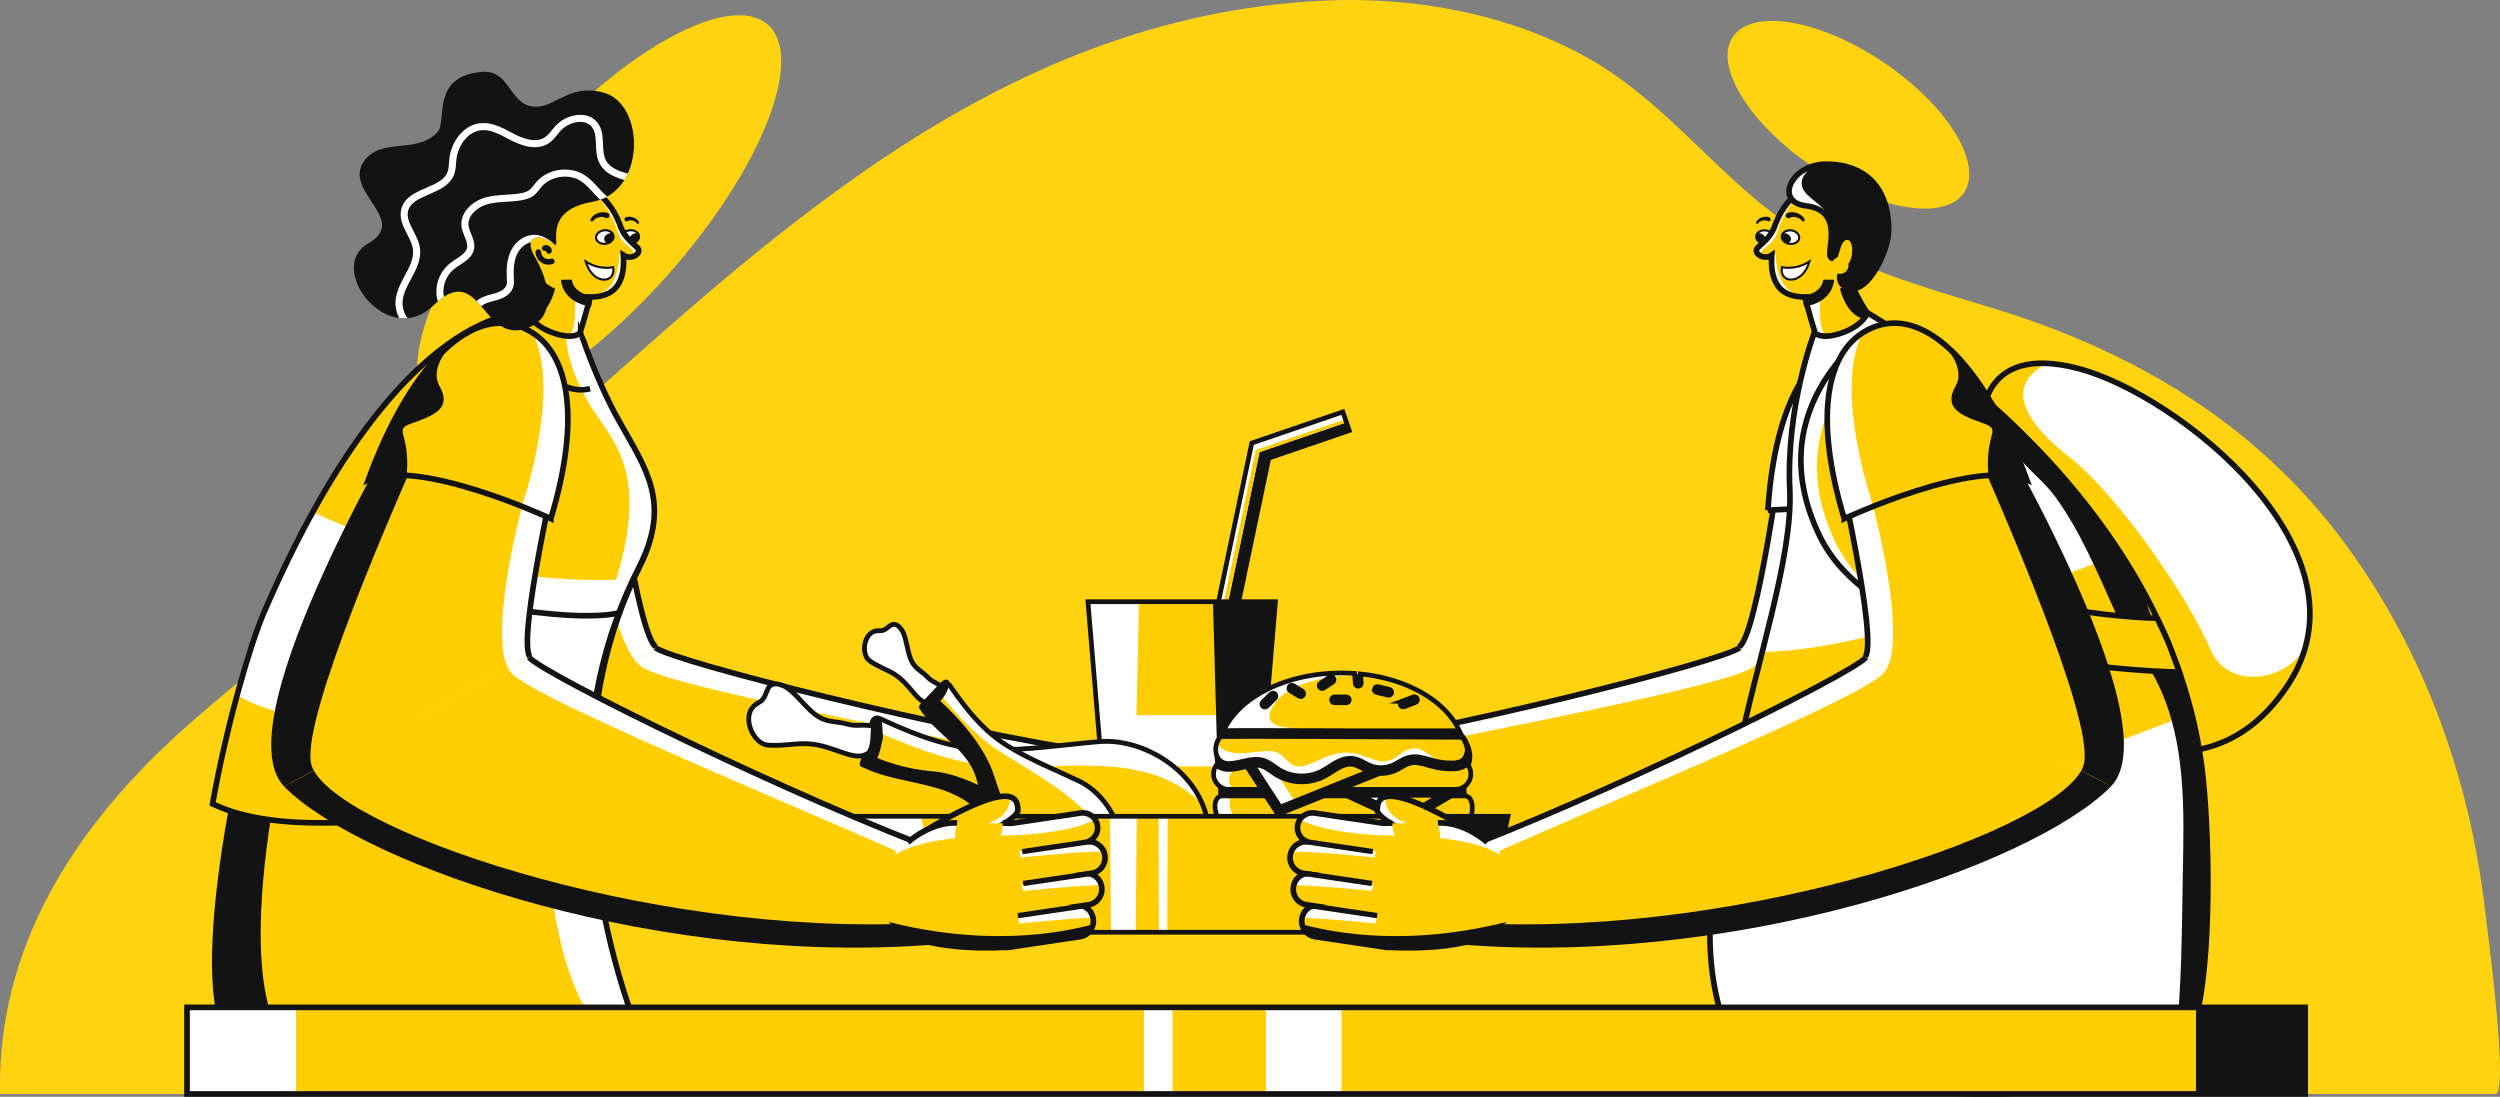 <?xml version="1.0" encoding="UTF-8"?>
<svg id="Layer_2" data-name="Layer 2" xmlns="http://www.w3.org/2000/svg" viewBox="0 0 1277.84 560.62">
  <rect x="0" y="0" width="1277.84" height="560.62" fill="#808080" stroke="none"/>
  <defs>
    <style>
      .cls-1 {
        fill: #fff;
      }

      .cls-2 {
        stroke-width: 2.47px;
      }

      .cls-2, .cls-3, .cls-4, .cls-5, .cls-6, .cls-7, .cls-8 {
        fill: none;
        stroke: #131313;
        stroke-miterlimit: 10;
      }

      .cls-9 {
        fill: #131313;
      }

      .cls-3 {
        stroke-width: 2.7px;
      }

      .cls-4 {
        stroke-width: 2.41px;
      }

      .cls-5, .cls-6 {
        stroke-width: 2.89px;
      }

      .cls-6 {
        stroke-linecap: round;
      }

      .cls-10 {
        opacity: .12;
      }

      .cls-11 {
        fill: #ffce00;
      }

      .cls-7 {
        stroke-width: 1.1px;
      }

      .cls-8 {
        stroke-width: 5.51px;
      }

      .cls-12 {
        fill: #ffd30f;
      }
    </style>
  </defs>
  <g id="Landing_Page" data-name="Landing Page">
    <g id="Graphic_Elements" data-name="Graphic Elements">
      <path class="cls-12" d="M.07,559.18s1275.38,0,1275.41,0c7.24-.03-4.42-86.65-5.37-94.71-7.72-65.48-30.37-131.02-71.76-186.97-43.82-59.21-105.13-97.56-182.02-120.68-33.5-10.07-67.62-19.93-96.4-38.22-40.36-25.65-65.89-64.86-107.88-88.7C772.83,7.64,724.19-1.84,677.4,.29c-170.79,7.78-290.19,127.07-400.36,224.26-58.1,51.25-124.01,95.57-181.95,146.96C37.17,422.87-1.31,485.07,.03,558.09c0,.36,.03,.72,.04,1.08Z"/>
      <ellipse class="cls-12" cx="944.83" cy="58.69" rx="32.24" ry="71.24" transform="translate(367.92 809.24) rotate(-56.01)"/>
      <ellipse class="cls-12" cx="306.3" cy="109.67" rx="129.78" ry="46.68" transform="translate(20.84 265.75) rotate(-48.37)"/>
      <g>
        <g>
          <g>
            <g>
              <path class="cls-11" d="M241.84,435.65c-41.27-18.76-6.7-206.51-6.7-206.51l77.94-1.29s12.94,97.8,22.35,102.9l-93.59,104.9Z"/>
              <path class="cls-11" d="M241.84,435.65c-41.27-18.76-6.7-206.51-6.7-206.51l77.94-1.29s12.94,97.8,22.35,102.9l-93.59,104.9Z"/>
              <path class="cls-1" d="M327.05,340.15c-16.43-14.42-22.66-82.18-22.66-82.18l-4.5-29.9,13.2-.22s12.94,97.8,22.35,102.9l-8.38,9.4Z"/>
              <path class="cls-9" d="M249.45,420.58c.68,1.16,1.64,2.27,2.87,3.32l-10.48,11.75c-41.27-18.76-6.7-206.51-6.7-206.51l11.46-.19c-3.93,59.55-9.39,170.72,2.85,191.63Z"/>
              <path class="cls-5" d="M241.84,435.65c-41.27-18.76-6.7-206.51-6.7-206.51l77.94-1.29s12.94,97.8,22.35,102.9"/>
              <path class="cls-11" d="M335,331.07c9.46,7.14,148.75,42.43,230.61,54.34l9.06,42.87c-138.64,43.3-299.35,23.48-347.43-7.78l107.76-89.44Z"/>
              <path class="cls-1" d="M567.77,395.67c-42.73-11.26-224.58-43.13-240.08-54.98-.69-.53-1.35-1.18-1.97-1.92l9.27-7.7c9.46,7.14,148.75,42.43,230.61,54.34l2.17,10.25Z"/>
              <path class="cls-9" d="M227.23,420.51l12.12-10.05c24.71,28.64,197.87,48.86,333.28,8.21l2.03,9.62c-138.64,43.3-299.35,23.48-347.43-7.78Z"/>
              <path class="cls-5" d="M335,331.07c9.46,7.14,148.75,42.43,230.61,54.34l9.06,42.87c-138.64,43.3-299.35,23.48-347.43-7.78"/>
            </g>
            <g>
              <path class="cls-11" d="M320.59,260.81s-73.61-5.78-94.34,14.22c-.39-60,16.52-99.59,44.19-100.6,28.1-1.03,46.64,31.88,50.15,86.38Z"/>
              <path class="cls-9" d="M226.25,275.04c-.24-36.49,5.93-65.4,17.02-82.71-1.01,1.95-8.65,17.38,.27,24.92,9.53,8.06,3.66,14.3-6.26,22.56-8.6,7.15,.54,4.27,6.57,26.12-7.28,2.19-13.48,5.14-17.59,9.1Z"/>
              <path class="cls-1" d="M278.56,175.15c23.53,5.07,38.87,36.61,42.03,85.67,0,0-6.48-.51-16.12-.7h0s-1.34-62.7-25.91-84.96Z"/>
              <path class="cls-5" d="M320.59,260.81s-73.61-5.78-94.34,14.22c-.39-60,16.52-99.59,44.19-100.6,28.1-1.03,46.64,31.88,50.15,86.38Z"/>
            </g>
          </g>
          <g>
            <g>
              <path class="cls-11" d="M982.38,435.65c41.27-18.76,6.7-206.51,6.7-206.51l-77.94-1.29s-12.94,97.8-22.35,102.9l93.59,104.9Z"/>
              <path class="cls-11" d="M982.38,435.65c41.27-18.76,6.7-206.51,6.7-206.51l-77.94-1.29s-12.94,97.8-22.35,102.9l93.59,104.9Z"/>
              <path class="cls-1" d="M897.17,340.15c16.43-14.42,22.66-82.18,22.66-82.18l4.5-29.9-13.2-.22s-12.94,97.8-22.35,102.9l8.38,9.4Z"/>
              <path class="cls-9" d="M974.77,420.58c-.68,1.16-1.64,2.27-2.87,3.32l10.48,11.75c41.27-18.76,6.7-206.51,6.7-206.51l-11.46-.19c3.93,59.55,9.39,170.72-2.85,191.63Z"/>
              <path class="cls-5" d="M982.38,435.65c41.27-18.76,6.7-206.51,6.7-206.51l-77.94-1.29s-12.94,97.8-22.35,102.9"/>
              <path class="cls-11" d="M889.23,331.07c-9.46,7.14-148.75,42.43-230.61,54.34l-9.06,42.87c138.64,43.3,299.35,23.48,347.43-7.78l-107.76-89.44Z"/>
              <path class="cls-1" d="M656.45,395.67c42.73-11.26,224.58-43.13,240.08-54.98,.69-.53,1.35-1.18,1.97-1.92l-9.27-7.7c-9.46,7.14-148.75,42.43-230.61,54.34l-2.17,10.25Z"/>
              <path class="cls-9" d="M996.99,420.51l-12.12-10.05c-24.71,28.64-197.87,48.86-333.28,8.21l-2.03,9.62c138.64,43.3,299.35,23.48,347.43-7.78Z"/>
              <path class="cls-5" d="M889.23,331.07c-9.46,7.14-148.75,42.43-230.61,54.34l-9.06,42.87c138.64,43.3,299.35,23.48,347.43-7.78"/>
            </g>
            <g>
              <path class="cls-11" d="M903.63,260.81s73.61-5.78,94.34,14.22c.39-60-16.52-99.59-44.19-100.6-28.1-1.03-46.64,31.88-50.15,86.38Z"/>
              <path class="cls-9" d="M997.97,275.04c.24-36.49-5.93-65.4-17.02-82.71,1.01,1.95,8.65,17.38-.27,24.92-9.53,8.06-3.66,14.3,6.26,22.56,8.6,7.15-.54,4.27-6.57,26.12,7.28,2.19,13.48,5.14,17.59,9.1Z"/>
              <path class="cls-1" d="M945.66,175.15c-23.53,5.07-38.87,36.61-42.03,85.67,0,0,6.48-.51,16.12-.7h0s1.34-62.7,25.91-84.96Z"/>
              <path class="cls-5" d="M903.63,260.81s73.61-5.78,94.34,14.22c.39-60-16.52-99.59-44.19-100.6-28.1-1.03-46.64,31.88-50.15,86.38Z"/>
            </g>
          </g>
          <g>
            <g>
              <polygon class="cls-9" points="620.77 366.6 610.89 364.53 639.83 226.46 686.39 210.53 689.66 220.08 648.53 234.16 620.77 366.6"/>
              <polygon class="cls-1" points="643.81 231.08 688.22 215.88 686.39 210.53 639.83 226.46 610.89 364.53 615.63 365.52 643.81 231.08"/>
              <polygon class="cls-11" points="613.53 365.08 615.63 365.52 643.81 231.08 688.22 215.88 687.69 214.32 641.84 230.01 613.53 365.08"/>
              <polygon class="cls-4" points="620.77 366.6 610.89 364.53 639.83 226.46 686.39 210.53 689.66 220.08 648.53 234.16 620.77 366.6"/>
              <g>
                <polygon class="cls-11" points="640.09 449.73 567.93 449.73 556.09 307.56 651.93 307.56 640.09 449.73"/>
                <polygon class="cls-1" points="556.09 307.56 567.93 449.73 578.96 449.73 582.19 307.56 556.09 307.56"/>
                <polygon class="cls-1" points="644.92 391.72 647.1 365.56 560.92 365.56 563.1 391.72 644.92 391.72"/>
                <polygon class="cls-9" points="619.99 307.56 623.94 449.73 640.09 449.73 651.93 307.56 619.99 307.56"/>
                <polygon class="cls-4" points="640.09 449.73 567.93 449.73 556.09 307.56 651.93 307.56 640.09 449.73"/>
              </g>
            </g>
            <g>
              <path class="cls-9" d="M751.84,409.11c-.19-.41-.42-.78-.69-1.11-.08-.1-.17-.19-.26-.28-.71-.86-2.38-3.39-.51-6.16,2.31-3.43,1.31-10.46,1.31-10.46,0,0,3.12-5.56-2.54-14.63,0,0-2.08-2.81-4.39-5.22-7.91-14.24-26.85-24.45-49.33-26.77v.2c-.98-.16-2-.32-3.05-.46-5.02-.4-9.7-.36-14.06,.04-24.71,1.9-45.55,13.31-52.89,29.24,.07,0,.15,0,.22,0-.99,1.52-1.44,2.98-1.44,2.98-1.72,1.26-2.76,3.56-2.82,6.24-1.44,5.31,.28,8.39,.28,8.39-.89,1.28-1.42,2.83-1.42,4.5,0,2.38,1.06,4.51,2.73,5.95,0,0,0,0,0,0,1.9,2.81,.15,5.37-.54,6.19-.09,.09-.17,.18-.25,.28-3.08,3.89,.5,11.87,3.21,15.03,5.42,6.32,15.15,6.89,22.92,6.98,24.16,.29,48.41,.73,72.59,.14,5.13-.13,10.43-.57,15.53-1.2,3.75-.46,7.7-1.58,10.73-3.94,.93-.73,1.77-1.58,2.47-2.53,2.12-2.89,3.96-9.57,2.2-13.4Zm-34.16,11.12c.5-.06,1-.12,1.5-.18l-.83,.49-.67-.31Z"/>
              <g>
                <path class="cls-11" d="M686.1,373.5h59.82c-7.09-15.41-26.82-26.59-50.48-29.03l.33,4.68c.06,.83-.57,1.55-1.4,1.61-.04,0-.07,0-.11,0-.79,0-1.45-.61-1.51-1.4l-.37-5.16c-2.21-.16-4.45-.24-6.71-.24-27.86,0-52.18,12.03-60.23,29.52,4.71-.13,18.6-.16,60.66,.01Zm30.56-15.09l5.79-2.19c.78-.3,1.65,.1,1.95,.88,.3,.78-.1,1.65-.88,1.95l-5.79,2.19c-.18,.07-.36,.1-.53,.1-.61,0-1.18-.37-1.41-.98-.3-.78,.1-1.65,.88-1.95Zm-14.14-6.3c.19-.81,1.01-1.32,1.82-1.12l5.84,1.39c.81,.19,1.31,1.01,1.12,1.82-.17,.69-.79,1.16-1.47,1.16-.12,0-.23-.01-.35-.04l-5.84-1.39c-.81-.19-1.31-1.01-1.12-1.82Zm-20.39,4.09h6.01c.84,.01,1.51,.69,1.51,1.52,0,.83-.68,1.51-1.51,1.51h-6.01c-.83-.01-1.51-.69-1.51-1.52,0-.83,.68-1.51,1.51-1.51h0Zm-7.17-7.06l4.56-2.97c.7-.45,1.63-.26,2.09,.44,.45,.7,.26,1.64-.44,2.09l-4.56,2.97c-.25,.17-.54,.24-.82,.24-.49,0-.98-.24-1.27-.69-.45-.7-.26-1.64,.44-2.09Zm-15.95,1.84c.44-.71,1.37-.94,2.08-.5l4.55,2.79c.71,.44,.94,1.37,.5,2.08-.29,.47-.78,.72-1.29,.72-.27,0-.54-.07-.79-.22l-4.55-2.79c-.71-.44-.94-1.37-.5-2.08Zm-13.57,7.84l4.19-4.12c.6-.58,1.55-.58,2.14,.02,.58,.6,.58,1.55-.02,2.14l-4.19,4.12c-.29,.29-.68,.43-1.06,.43s-.78-.15-1.08-.45c-.58-.6-.58-1.55,.02-2.14Z"/>
                <g>
                  <path class="cls-1" d="M699.7,345.01c-1.4-.21-2.83-.39-4.26-.54l.04,.5c2.61-.03,4.2,.04,4.23,.04Z"/>
                  <path class="cls-1" d="M652.2,358.74c1.82-2.37,4.22-4.34,6.97-5.97-.43-.48-.52-1.21-.16-1.79,.44-.71,1.37-.94,2.08-.5l1.12,.69c5.26-2.48,11.38-3.98,17.13-4.88l.18-.12c.44-.29,.97-.31,1.42-.12,4.29-.6,8.3-.88,11.51-1l-.06-.84c-2.21-.16-4.45-.24-6.71-.24-27.86,0-52.18,12.03-60.23,29.52,2.31-.06,6.83-.1,15.8-.11l21.64-1.4c-4.09,.2-21.08,.29-10.68-13.24Zm-5.71,2.68c-.39,0-.78-.15-1.08-.45-.58-.6-.58-1.55,.02-2.14l4.19-4.12c.6-.58,1.55-.58,2.14,.02,.58,.6,.58,1.55-.02,2.14l-4.19,4.12c-.29,.29-.68,.43-1.06,.43Z"/>
                  <path class="cls-1" d="M662.88,371.98c.54-.03,.86-.06,.86-.06l-.86,.06Z"/>
                </g>
                <path class="cls-11" d="M628.15,403.48h16.76l-7.59-11.69c-.63,.13-1.27,.27-1.91,.42-4.51,1.02-9.17,2.08-12.99-.53-.25-.17-.49-.38-.73-.58-.89,1.28-1.42,2.83-1.42,4.5,0,4.35,3.54,7.88,7.88,7.88Z"/>
                <path class="cls-11" d="M732.24,391.79c-.79-.2-1.58-.43-2.38-.66-3.16-.91-6.15-1.76-8.98-1.08-1.58,.38-3.04,1.23-4.58,2.13-.95,.56-1.94,1.13-2.98,1.61-2.54,1.16-5.37,1.67-8.17,1.56l-20.2,8.13h58.98c4.35,0,7.88-3.54,7.88-7.88,0-1.93-.7-3.69-1.85-5.07-2.43,2.27-5.9,2.51-8.33,2.49-3.16-.03-6.31-.45-9.37-1.23Z"/>
                <path class="cls-11" d="M696.15,392.62c-1.62-.86-3.15-1.68-4.78-1.93-3.58-.57-6.92,1.54-10.46,3.78-1.33,.84-2.7,1.7-4.09,2.43-3.53,1.83-7.48,2.74-11.44,2.74-4.7,0-9.39-1.28-13.39-3.81-.76-.48-1.48-1-2.19-1.5-1.61-1.14-3.13-2.22-4.83-2.77-1.35-.44-2.83-.48-4.41-.31l13.82,21.27,45.32-18.24c-.24-.09-.49-.16-.73-.26-.98-.41-1.92-.91-2.83-1.39Z"/>
                <path class="cls-1" d="M653.38,396.64c-.47-.25-.93-.52-1.39-.81-.76-.48-1.48-1-2.19-1.5-1.61-1.14-3.13-2.22-4.83-2.77-1.35-.44-2.83-.48-4.41-.31l13.82,21.27,7.41-2.98-8.41-12.9Z"/>
                <path class="cls-11" d="M624.12,389.18c2.73,1.86,6.57,1,10.62,.08,2.46-.56,4.98-1.13,7.42-1.13,1.27,0,2.53,.15,3.74,.55,2.15,.69,3.93,1.96,5.65,3.19,.7,.5,1.37,.97,2.06,1.41,6.46,4.09,15.03,4.46,21.82,.94,1.28-.67,2.54-1.46,3.87-2.3,3.85-2.44,7.83-4.95,12.54-4.21,2.13,.34,3.96,1.31,5.73,2.25,.88,.47,1.72,.92,2.58,1.28,3.75,1.58,8.2,1.51,11.9-.19,.91-.42,1.79-.93,2.72-1.47,1.67-.97,3.39-1.98,5.39-2.46,3.62-.87,7.13,.13,10.53,1.11,.77,.22,1.53,.44,2.3,.64,2.83,.72,5.74,1.11,8.66,1.14,3.06,.03,5.12-.53,6.36-1.77,1.46-1.47,2.26-4.15,1.82-6.11-.45-2-1.21-3.47-2.31-5.28-41.12-.23-117.32-.58-123.29-.37-1.73,1.28-2.78,3.61-2.82,6.32-.04,2.78,1,5.23,2.71,6.4Z"/>
                <path class="cls-1" d="M715.68,385.49c-10.72,8.76-15.97-1.12-28.19-.81-12.21,.32-21.36,11.46-28.33,5.12-6.97-6.33-5.6-6.8-21.66-4.99-9.45,1.06-13.74-2.04-15.68-4.77-.26,.84-.4,1.76-.42,2.74-.04,2.78,1,5.23,2.71,6.4,2.73,1.86,6.57,1,10.62,.08,2.46-.56,4.98-1.13,7.42-1.13,1.27,0,2.53,.15,3.74,.55,2.15,.69,3.93,1.96,5.65,3.19,.7,.5,1.37,.97,2.06,1.41,6.46,4.09,15.03,4.46,21.82,.94,1.28-.67,2.54-1.46,3.87-2.3,3.85-2.44,7.83-4.95,12.54-4.21,2.13,.34,3.96,1.31,5.73,2.25,.88,.47,1.72,.92,2.58,1.28,3.75,1.58,8.2,1.51,11.9-.19,.91-.42,1.79-.93,2.72-1.47,1.67-.97,3.39-1.98,5.39-2.46,3.62-.87,7.13,.13,10.53,1.11,.77,.22,1.53,.44,2.3,.64,1.27,.32,2.55,.58,3.84,.76-5.94-1.49-11.15-12.31-21.15-4.14Z"/>
                <polygon class="cls-11" points="736.36 406.5 695.03 406.5 718.18 417.13 736.36 406.5"/>
                <polygon class="cls-1" points="718.18 417.13 723.91 413.78 708.33 406.5 695.03 406.5 718.18 417.13"/>
                <path class="cls-11" d="M751.84,409.11c-.19-.41-.42-.78-.69-1.11-.61-.75-1.54-1.18-2.55-1.18h-6.79l-23.46,13.72-29.89-13.72h-11.81l-23.44,9.44-6.13-9.44h-22.29c-1.03,0-1.97,.44-2.58,1.21-3.08,3.89,.5,11.87,3.21,15.03,5.42,6.32,15.15,6.89,22.92,6.98,24.16,.29,48.41,.73,72.59,.14,5.13-.13,10.43-.57,15.53-1.2,3.75-.46,7.7-1.58,10.73-3.94,.93-.73,1.77-1.58,2.47-2.53,2.12-2.89,3.96-9.57,2.2-13.4Z"/>
                <path class="cls-1" d="M622.42,391.68c-.25-.17-.49-.38-.73-.58-.89,1.28-1.42,2.83-1.42,4.5,0,4.35,3.54,7.88,7.88,7.88h2.34c-5.88-6.22,1-10.47,1-10.47-3.21,.52-6.35,.52-9.07-1.33Z"/>
                <path class="cls-1" d="M628.84,406.81h-4.06c-1.03,0-1.97,.44-2.58,1.21-3.08,3.89,.5,11.87,3.21,15.03,4.38,5.1,11.57,6.46,18.26,6.84-12.01-5.58-16.57-16.34-14.84-23.08Z"/>
              </g>
              <g>
                <path class="cls-4" d="M686.1,373.5h59.82c-7.09-15.41-26.82-26.59-50.48-29.03l.33,4.68c.06,.83-.57,1.55-1.4,1.61-.04,0-.07,0-.11,0-.79,0-1.45-.61-1.51-1.4l-.37-5.16c-2.21-.16-4.45-.24-6.71-.24-27.86,0-52.18,12.03-60.23,29.52,4.71-.13,18.6-.16,60.66,.01Zm30.56-15.09l5.79-2.19c.78-.3,1.65,.1,1.95,.88,.3,.78-.1,1.65-.88,1.95l-5.79,2.19c-.18,.07-.36,.1-.53,.1-.61,0-1.18-.37-1.41-.98-.3-.78,.1-1.65,.88-1.95Zm-14.14-6.3c.19-.81,1.01-1.32,1.82-1.12l5.84,1.39c.81,.19,1.31,1.01,1.12,1.82-.17,.69-.79,1.16-1.47,1.16-.12,0-.23-.01-.35-.04l-5.84-1.39c-.81-.19-1.31-1.01-1.12-1.82Zm-20.39,4.09h6.01c.84,.01,1.51,.69,1.51,1.52,0,.83-.68,1.51-1.51,1.51h-6.01c-.83-.01-1.51-.69-1.51-1.52,0-.83,.68-1.51,1.51-1.51h0Zm-7.17-7.06l4.56-2.97c.7-.45,1.63-.26,2.09,.44,.45,.7,.26,1.64-.44,2.09l-4.56,2.97c-.25,.17-.54,.24-.82,.24-.49,0-.98-.24-1.27-.69-.45-.7-.26-1.64,.44-2.09Zm-15.95,1.84c.44-.71,1.37-.94,2.08-.5l4.55,2.79c.71,.44,.94,1.37,.5,2.08-.29,.47-.78,.72-1.29,.72-.27,0-.54-.07-.79-.22l-4.55-2.79c-.71-.44-.94-1.37-.5-2.08Zm-13.57,7.84l4.19-4.12c.6-.58,1.55-.58,2.14,.02,.58,.6,.58,1.55-.02,2.14l-4.19,4.12c-.29,.29-.68,.43-1.06,.43s-.78-.15-1.08-.45c-.58-.6-.58-1.55,.02-2.14Z"/>
                <path class="cls-4" d="M628.15,403.48h16.76l-7.59-11.69c-.63,.13-1.27,.27-1.91,.42-4.51,1.02-9.17,2.08-12.99-.53-.25-.17-.49-.38-.73-.58-.89,1.28-1.42,2.83-1.42,4.5,0,4.35,3.54,7.88,7.88,7.88Z"/>
                <path class="cls-4" d="M732.24,391.79c-.79-.2-1.58-.43-2.38-.66-3.16-.91-6.15-1.76-8.98-1.08-1.58,.38-3.04,1.23-4.58,2.13-.95,.56-1.94,1.13-2.98,1.61-2.54,1.16-5.37,1.67-8.17,1.56l-20.2,8.13h58.98c4.35,0,7.88-3.54,7.88-7.88,0-1.93-.7-3.69-1.85-5.07-2.43,2.27-5.9,2.51-8.33,2.49-3.16-.03-6.31-.45-9.37-1.23Z"/>
                <path class="cls-4" d="M696.15,392.62c-1.62-.86-3.15-1.68-4.78-1.93-3.58-.57-6.92,1.54-10.46,3.78-1.33,.84-2.7,1.7-4.09,2.43-3.53,1.83-7.48,2.74-11.44,2.74-4.7,0-9.39-1.28-13.39-3.81-.76-.48-1.48-1-2.19-1.5-1.61-1.14-3.13-2.22-4.83-2.77-1.35-.44-2.83-.48-4.41-.31l13.82,21.27,45.32-18.24c-.24-.09-.49-.16-.73-.26-.98-.41-1.92-.91-2.83-1.39Z"/>
                <path class="cls-4" d="M624.12,389.18c2.73,1.86,6.57,1,10.62,.08,2.46-.56,4.98-1.13,7.42-1.13,1.27,0,2.53,.15,3.74,.55,2.15,.69,3.93,1.96,5.65,3.19,.7,.5,1.37,.97,2.06,1.41,6.46,4.09,15.03,4.46,21.82,.94,1.28-.67,2.54-1.46,3.87-2.3,3.85-2.44,7.83-4.95,12.54-4.21,2.13,.34,3.96,1.31,5.73,2.25,.88,.47,1.72,.92,2.58,1.28,3.75,1.58,8.2,1.51,11.9-.19,.91-.42,1.79-.93,2.72-1.47,1.67-.97,3.39-1.98,5.39-2.46,3.62-.87,7.13,.13,10.53,1.11,.77,.22,1.53,.44,2.3,.64,2.83,.72,5.74,1.11,8.66,1.14,3.06,.03,5.12-.53,6.36-1.77,1.46-1.47,2.26-4.15,1.82-6.11-.45-2-1.21-3.47-2.31-5.28-41.12-.23-117.32-.58-123.29-.37-1.73,1.28-2.78,3.61-2.82,6.32-.04,2.78,1,5.23,2.71,6.4Z"/>
                <polygon class="cls-4" points="736.36 406.5 695.03 406.5 718.18 417.13 736.36 406.5"/>
                <path class="cls-4" d="M751.84,409.11c-.19-.41-.42-.78-.69-1.11-.61-.75-1.54-1.18-2.55-1.18h-6.79l-23.46,13.72-29.89-13.72h-11.81l-23.44,9.44-6.13-9.44h-22.29c-1.03,0-1.97,.44-2.58,1.21-3.08,3.89,.5,11.87,3.21,15.03,5.42,6.32,15.15,6.89,22.92,6.98,24.16,.29,48.41,.73,72.59,.14,5.13-.13,10.43-.57,15.53-1.2,3.75-.46,7.7-1.58,10.73-3.94,.93-.73,1.77-1.58,2.47-2.53,2.12-2.89,3.96-9.57,2.2-13.4Z"/>
              </g>
            </g>
            <g>
              <g>
                <path class="cls-11" d="M614.33,444.54c-3.78,9.67-11.22,17.73-22.5,21.52-18.2,6.12-41.31,.36-53.83-9.89-15.27-12.49-24.56-31.42-39.29-44.39-15.42-13.61-37.51-11.87-55.19-19.8l-.14-.05c-.65-.27-1.31-.59-1.96-.91,2.44-5.48,3.97-11.17,3.84-17.09-.07-2.68,.26-6.48,2.68-6.95,.78-.15,1.52,.17,2.2,.48,.76,.36,1.55,.72,2.31,1.07,17.07,7.8,34.16,14.22,53.47,14.69,24.19,.59,48.8-7.38,72.81-1.77,27.32,6.39,46.21,35.92,35.61,63.08Z"/>
                <path class="cls-1" d="M578.72,381.46c-24-5.62-48.62,2.36-72.81,1.77-19.31-.47-36.4-6.89-53.47-14.69-.77-.35-1.55-.7-2.31-1.07-.67-.31-1.42-.63-2.2-.48-2.05,.39-2.6,3.2-2.68,5.68,18.06,7.88,36.45,15.62,55.96,18.2,15.55,2.06,31.32,.77,47.01,.48,15.68-.29,31.76,.49,46.29,6.4,6.85,2.78,13.32,6.89,18.63,12.06-6.26-13.77-19-24.75-34.42-28.36Z"/>
                <path class="cls-9" d="M568.22,451.9c-21.44-22.03-64.05-55.37-91.04-57.61-15.76-1.3-26.96-5.73-33.55-9.18-.6,2-1.35,3.97-2.22,5.92,.65,.32,1.3,.64,1.96,.91l.14,.05c17.69,7.93,39.77,6.2,55.19,19.8,14.73,12.96,24.01,31.9,39.29,44.39,12.52,10.24,35.64,16.01,53.83,9.89,9.81-3.29,18.2-10.05,22.76-21.42,.62-1.58,1.19-3.24,1.65-4.98,.03-.12,.07-.23,.1-.36,.4-1.52,.74-3.02,.97-4.5,.09-.51,.17-1.02,.22-1.52,.08-.6,.15-1.2,.2-1.8,.06-.59,.1-1.17,.14-1.77,.02-.44,.05-.88,.06-1.33,0-.27,0-.54,0-.81-6.63,33.39-28.26,46.35-49.7,24.32Z"/>
                <path class="cls-2" d="M614.58,444.64c-4.55,11.37-12.95,18.13-22.76,21.42-18.2,6.12-41.31,.36-53.83-9.89-15.27-12.49-24.56-31.42-39.29-44.39-15.42-13.61-37.51-11.87-55.19-19.8l-.14-.05c-.65-.27-1.31-.59-1.96-.91,2.44-5.48,3.97-11.17,3.84-17.09-.07-2.68,.26-6.48,2.68-6.95,.78-.15,1.52,.17,2.2,.48,.76,.36,1.55,.72,2.31,1.07,17.07,7.8,34.16,14.22,53.47,14.69,18.52,.44,37.26-2.56,55.93-4.15,1.46-.13,2.93-.16,4.39-.12,.4,0,.79,0,1.2,.03,.48,.02,.95,.06,1.42,.09,.56,.04,1.1,.1,1.66,.15,.62,.08,1.26,.16,1.89,.24,1.96,.3,3.91,.71,5.87,1.24,1.9,.51,3.77,1.12,5.64,1.84,.71,.27,1.41,.56,2.12,.87l.17,.07c.71,.31,1.43,.64,2.13,.98,.51,.23,1.02,.5,1.51,.76,.52,.25,1.02,.54,1.54,.82,.17,.08,.35,.17,.5,.28,.62,.35,1.26,.72,1.87,1.1,.18,.1,.37,.21,.53,.35,.32,.2,.64,.39,.94,.6,.26,.16,.52,.33,.76,.51,.35,.22,.67,.46,1,.69,.68,.48,1.35,.99,2.01,1.49,.52,.4,1.04,.81,1.54,1.26,.05,.02,.1,.07,.15,.13,.58,.47,1.15,.96,1.69,1.46,.04,.03,.07,.06,.09,.09,.6,.55,1.19,1.12,1.78,1.71,1.14,1.16,2.25,2.38,3.28,3.64,.52,.61,1.01,1.23,1.48,1.88,.23,.3,.45,.61,.66,.92,0,0,.02,0,0,.02,.31,.41,.61,.85,.9,1.28,.36,.53,.69,1.08,1.02,1.62,.1,.16,.19,.31,.27,.47,.38,.65,.75,1.3,1.1,1.97,.44,.83,.85,1.68,1.22,2.52,.29,.62,.54,1.22,.78,1.83,.07,.19,.14,.38,.21,.57,.25,.66,.5,1.33,.7,2,.03,.07,.05,.11,.08,.17,.18,.61,.36,1.22,.52,1.84,.09,.32,.18,.66,.25,1,.09,.29,.16,.58,.21,.87,.55,2.56,.9,5.19,.95,7.92,.02,.46,.01,.91,.01,1.38,0,.27,0,.54,0,.81,0,.45-.03,.89-.06,1.33-.03,.6-.07,1.18-.14,1.77-.05,.59-.12,1.2-.2,1.8-.05,.5-.14,1.01-.22,1.52-.23,1.48-.56,2.98-.97,4.5-.03,.13-.07,.24-.1,.36-.47,1.73-1.03,3.39-1.65,4.98Z"/>
                <path class="cls-9" d="M446.49,390.61c.11-.12,.21-.24,.29-.36,3.71-5.35,4.72-13.03,4.21-19.17-.11-1.31-.31-2.64-.96-3.66-.65-1.03-1.85-1.67-3-1.23-1.6,.61-2.28,2.78-2.69,4.62-1.34,5.97-2.77,13.7-4.75,18.67-1.19,3.95,5.23,2.94,6.9,1.15Z"/>
                <path class="cls-1" d="M442.89,385.51c-1.06,.5-2.11,.8-3.05,.89-3.08,.28-6.15-.7-9.1-1.72-5.77-1.99-11.56-4.19-17.61-4.51-6.89-.37-13.94,1.37-20.81,.65-4.4-.46-8.3-5.4-9.33-10.59-.8-3.89,.02-7.91,3.43-10.28,.94-.67,2.03-1.1,2.89-1.89,1.27-1.15,1.92-2.91,2.56-4.56,.09-.24,.18-.47,.29-.7,.32-.8,.75-1.57,1.38-2.14,.11-.1,.22-.19,.34-.27v-.02c1.99-1.41,4.99-.63,7.13,.46,.56,.27,1.08,.58,1.49,.88,5.16,3.66,8.96,9.47,13.9,13.29,.68,.53,1.39,1.02,2.13,1.46,1.04,.62,2.13,1.12,3.3,1.52,2.88,.96,5.95,.98,8.92,1.58,2.69,.55,4.63,1.32,7.44,1.21,1.39-.06,3.09-.17,4.77-.07,.55,.03,1.11,.08,1.63,.17,2.5,.4,4.68,1.52,5.34,4.32,.99,4.19-3.09,8.48-7.03,10.31Z"/>
                <path class="cls-2" d="M442.89,385.51c-1.06,.5-2.11,.8-3.05,.89-3.08,.28-6.15-.7-9.1-1.72-5.77-1.99-11.56-4.19-17.61-4.51-6.89-.37-13.94,1.37-20.81,.65-4.4-.46-8.3-5.4-9.33-10.59-.8-3.89,.02-7.91,3.43-10.28,.94-.67,2.03-1.1,2.89-1.89,1.27-1.15,1.92-2.91,2.56-4.56,.09-.24,.18-.47,.29-.7,.32-.8,.75-1.57,1.38-2.14,.11-.1,.22-.19,.34-.27v-.02c1.99-1.41,4.99-.63,7.13,.46,.56,.27,1.08,.58,1.49,.88,5.16,3.66,8.96,9.47,13.9,13.29,.68,.53,1.39,1.02,2.13,1.46,1.04,.62,2.13,1.12,3.3,1.52,2.88,.96,5.95,.98,8.92,1.58,2.69,.55,4.63,1.32,7.44,1.21,1.39-.06,3.09-.17,4.77-.07,.55,.03,1.11,.08,1.63,.17,2.5,.4,4.68,1.52,5.34,4.32,.99,4.19-3.09,8.48-7.03,10.31Z"/>
                <path class="cls-9" d="M443.93,382.42c1.34-3.56,.9-7.55,1.38-11.33,.09-.7,.22-1.42,.65-1.99,.42-.57,1.21-.94,1.94-.71,.9,.28,1.3,1.28,1.51,2.15,1.3,5.18,1.01,10.63-.84,15.5-.7,1.84-2.76,5.74-5.67,4.28-3.15-1.58,.28-5.9,1.03-7.89Z"/>
              </g>
              <g>
                <path class="cls-1" d="M474.51,359.37c-.85-.08-1.62-.28-2.24-.57-2.04-.96-3.61-2.71-5.09-4.45-2.89-3.39-5.72-6.91-9.41-9.35-4.2-2.78-9.28-4.3-13.33-7.29-2.6-1.92-3.23-6.47-1.95-10.11,.94-2.75,2.94-4.97,5.96-5.2,.84-.07,1.68,.06,2.51-.12,1.23-.26,2.29-1.12,3.29-1.92,.14-.11,.29-.23,.44-.34,.5-.38,1.05-.71,1.66-.84,.11-.02,.21-.04,.31-.04h0c1.77-.16,3.37,1.44,4.31,2.92,.25,.38,.47,.76,.61,1.1,1.9,4.21,2.13,9.27,3.83,13.5,.23,.59,.5,1.16,.8,1.71,.43,.77,.93,1.49,1.51,2.17,1.46,1.67,3.38,2.82,5.03,4.29,1.49,1.34,2.42,2.55,4.23,3.51,.9,.48,2.01,1.04,3.02,1.72,.33,.22,.67,.46,.96,.71,1.42,1.17,2.38,2.69,1.76,4.69-.92,3-5.08,4.2-8.24,3.88Z"/>
                <path class="cls-2" d="M474.51,359.37c-.85-.08-1.62-.28-2.24-.57-2.04-.96-3.61-2.71-5.09-4.45-2.89-3.39-5.72-6.91-9.41-9.35-4.2-2.78-9.28-4.3-13.33-7.29-2.6-1.92-3.23-6.47-1.95-10.11,.94-2.75,2.94-4.97,5.96-5.2,.84-.07,1.68,.06,2.51-.12,1.23-.26,2.29-1.12,3.29-1.92,.14-.11,.29-.23,.44-.34,.5-.38,1.05-.71,1.66-.84,.11-.02,.21-.04,.31-.04h0c1.77-.16,3.37,1.44,4.31,2.92,.25,.38,.47,.76,.61,1.1,1.9,4.21,2.13,9.27,3.83,13.5,.23,.59,.5,1.16,.8,1.71,.43,.77,.93,1.49,1.51,2.17,1.46,1.67,3.38,2.82,5.03,4.29,1.49,1.34,2.42,2.55,4.23,3.51,.9,.48,2.01,1.04,3.02,1.72,.33,.22,.67,.46,.96,.71,1.42,1.17,2.38,2.69,1.76,4.69-.92,3-5.08,4.2-8.24,3.88Z"/>
                <path class="cls-11" d="M560.66,460.09c-17.96,13.3-44.93-.7-52.46-21.09-4.99-13.5-3.83-28.85-8.3-42.45-4.67-14.26-19.2-21.34-27.4-32.87l-.07-.09c-.31-.41-.6-.85-.89-1.3,3.57-2.55,6.63-5.56,8.73-9.33,.94-1.71,2.56-3.98,4.25-3.38,.55,.19,.9,.67,1.2,1.11,.34,.51,.71,1.02,1.06,1.53,7.85,11.22,16.23,21.58,28.2,29.02,19.51,12.1,47.59,16.41,56.15,40.63,3.81,10.77,2.33,23.52-4.71,32.53-1.78,2.28-3.73,4.17-5.79,5.7Z"/>
                <path class="cls-1" d="M571.15,421.87c-8.56-24.22-36.64-28.53-56.15-40.63-11.98-7.44-20.35-17.8-28.2-29.02-.35-.5-.72-1.02-1.06-1.53-.31-.45-.66-.92-1.2-1.11-1.69-.6-3.31,1.67-4.25,3.38-.16,.29-.34,.56-.51,.84,4.56,5.85,14.67,18,26.25,26.9,15.8,12.14,89.39,44.89,52.46,80.56,.14,.02,.28,.02,.42,.03,.59-.37,1.18-.77,1.76-1.2,2.06-1.53,4.01-3.42,5.79-5.7,7.03-9.01,8.52-21.75,4.71-32.53Z"/>
                <path class="cls-9" d="M560.64,460.07c.98-.76,1.95-1.6,2.88-2.52,.06-.06,.13-.12,.2-.19,0,0,.02-.02,.02-.02-29.56,10.68-48.98-40.15-55.7-61.08-5.88-18.32-24.17-35.18-29.9-40.13-1.85,2.35-4.1,4.37-6.6,6.16,.29,.44,.58,.89,.89,1.3l.07,.09c8.19,11.53,22.73,18.61,27.4,32.87,4.47,13.6,3.31,28.95,8.3,42.45,4.09,11.08,16.5,23.25,30.21,26.13,7.39,1.56,15.17,.41,22.24-5.06Z"/>
                <path class="cls-2" d="M560.64,460.07c-7.07,5.47-14.85,6.61-22.24,5.06-13.71-2.88-26.12-15.05-30.21-26.13-4.99-13.5-3.83-28.85-8.3-42.45-4.67-14.26-19.2-21.34-27.4-32.87l-.07-.09c-.31-.41-.6-.85-.89-1.3,3.57-2.55,6.63-5.56,8.73-9.33,.94-1.71,2.56-3.98,4.25-3.38,.55,.19,.9,.67,1.2,1.11,.34,.51,.71,1.02,1.06,1.53,7.85,11.22,16.23,21.58,28.2,29.02,11.49,7.12,24.39,12.17,36.72,18.07,.96,.46,1.9,.98,2.81,1.55,.26,.14,.5,.29,.74,.46,.29,.19,.58,.39,.86,.59,.34,.23,.66,.47,.99,.71,.36,.28,.73,.56,1.1,.85,1.12,.91,2.2,1.89,3.24,2.95,1,1.02,1.96,2.1,2.87,3.24,.34,.43,.68,.87,1.01,1.33l.08,.11c.33,.46,.66,.93,.98,1.4,.23,.33,.46,.69,.67,1.04,.23,.35,.44,.71,.66,1.09,.07,.11,.16,.24,.21,.36,.26,.45,.53,.92,.77,1.38,.07,.13,.15,.27,.21,.42,.13,.24,.26,.48,.37,.72,.11,.2,.21,.4,.29,.6,.14,.27,.25,.54,.37,.8,.25,.55,.49,1.12,.71,1.68,.18,.44,.35,.9,.5,1.36,.02,.03,.03,.08,.05,.14,.19,.51,.37,1.03,.53,1.55,.01,.04,.02,.06,.02,.09,.17,.57,.33,1.15,.49,1.73,.29,1.15,.53,2.32,.72,3.5,.1,.58,.18,1.15,.23,1.73,.03,.27,.06,.55,.07,.82,0,0,0,0,0,.02,.05,.37,.07,.76,.09,1.14,.03,.47,.04,.93,.04,1.4,0,.14,0,.26,0,.39,0,.55,0,1.09-.04,1.65-.03,.69-.08,1.37-.17,2.04-.05,.49-.11,.97-.19,1.44-.03,.15-.05,.29-.08,.44-.08,.51-.18,1.02-.3,1.51,0,.05,0,.09-.02,.14-.11,.45-.22,.9-.35,1.35-.06,.24-.13,.48-.21,.72-.05,.21-.12,.42-.19,.63-.6,1.81-1.36,3.6-2.33,5.33-.16,.3-.33,.58-.5,.87-.1,.17-.2,.34-.3,.51-.17,.28-.35,.55-.53,.82-.24,.37-.48,.72-.74,1.06-.25,.36-.52,.71-.79,1.06-.22,.3-.46,.59-.7,.87-.69,.85-1.45,1.66-2.27,2.47-.07,.07-.14,.12-.2,.19-.93,.92-1.9,1.75-2.88,2.52Z"/>
                <path class="cls-9" d="M473.9,363c.12-.04,.23-.08,.33-.13,4.48-2.13,8.15-6.74,10.25-10.91,.45-.89,.84-1.82,.83-2.72-.01-.9-.53-1.75-1.43-1.89-1.26-.19-2.55,.98-3.54,2.02-3.21,3.39-6.43,6.77-9.64,10.16-.27,.28-.54,.57-.69,.9-1.06,2.29,2.12,3.13,3.89,2.57Z"/>
                <path class="cls-9" d="M476.12,356.94c2.22-1.67,3.5-4.3,5.28-6.45,.33-.4,.69-.79,1.18-.98,.48-.19,1.12-.11,1.48,.32,.45,.53,.63,1.69,.43,2.31-1.22,3.7-3.87,6.55-6.91,8.83-1.15,.86-3.94,2.46-5.17,.42-1.33-2.21,2.48-3.53,3.72-4.46Z"/>
              </g>
            </g>
            <polygon class="cls-11" points="757.66 476.51 441 476.51 427.87 417.23 770.79 417.23 757.66 476.51"/>
            <polygon class="cls-1" points="580.51 476.51 567.87 476.51 567.34 417.23 581.04 417.23 580.51 476.51"/>
            <polygon class="cls-1" points="596.65 476.51 592.35 476.51 592.17 417.23 596.83 417.23 596.65 476.51"/>
            <g>
              <polygon class="cls-9" points="729.11 476.51 757.66 476.51 770.79 417.23 741.54 417.23 729.11 476.51"/>
              <polygon class="cls-1" points="470.83 417.23 427.87 417.23 441 476.51 481.56 476.51 470.83 417.23"/>
            </g>
            <polygon class="cls-4" points="757.66 476.51 441 476.51 427.87 417.23 770.79 417.23 757.66 476.51"/>
          </g>
          <g>
            <path class="cls-9" d="M1024.34,357.99c23.33-23.29,.26-104.39-14.06-146.92l-8.14,11.08s26.22,104.4,15.15,126.28c-11.05,21.85-89.71,47.68-89.97,47.76,45.56-9.99,83.05-24.24,97.03-38.2Z"/>
            <g>
              <g>
                <ellipse class="cls-1" cx="902.07" cy="121.18" rx="3.46" ry="4.49" transform="translate(670.7 1001.46) rotate(-82.92)"/>
                <path class="cls-9" d="M899.13,119.17c-.29-.04-.57-.04-.84-.03-.36,.43-.6,.93-.67,1.49-.2,1.64,1.12,3.2,3.08,3.79,.92-.4,1.58-1.13,1.69-2.03,.19-1.53-1.27-2.97-3.26-3.22Z"/>
                <ellipse class="cls-7" cx="902.07" cy="121.18" rx="3.46" ry="4.49" transform="translate(670.7 1001.46) rotate(-82.92)"/>
              </g>
              <path class="cls-11" d="M921.67,148.56s6.37,25.13,9.62,30.64c11.39,4.97,28.08-12.56,28.08-12.56,0,0-12.07-13.9-15.25-29.64-1.25-6.19-22.45,11.57-22.45,11.57Z"/>
              <path class="cls-9" d="M944.51,138.73l-4.86,5.28s2.47,16.72,12.99,18.94c.89-.67,1.66-1.38,2.37-2.09-3.56-5.17-8.33-13.28-10.5-22.13Z"/>
              <path class="cls-1" d="M929.72,151.12c-1.47-.66-5.83,.66-5.83,.66l-1.3,.34c1.47,5.57,4.42,16.36,6.83,22.84,1.74-.31,3.53-.93,5.35-1.95-6.64-3.27-3.59-21.23-5.06-21.89Z"/>
              <path class="cls-5" d="M921.67,148.56s6.37,25.13,9.62,30.64c11.39,4.97,28.08-12.56,28.08-12.56,0,0-12.07-13.9-15.25-29.64-1.25-6.19-22.45,11.57-22.45,11.57Z"/>
              <path class="cls-11" d="M959.25,119.28c-.46-14.29-7.52-26.75-21.82-26.75-10.73,0-23.31,5.24-29.87,21.81-2.11,6.92-6.53,9.63-9.14,12.28-2.62,2.65,3.04,6.64,7.15,3.84-1.03,16.46,6.43,22.18,19.39,21.25,21.51-1.54,34.75-17.62,34.28-32.44Z"/>
              <g>
                <path class="cls-1" d="M907.78,130.01h-1.79s-.16,.19-.41,.47c-1,15.99,6.02,21.84,18.32,21.31-17.52-1.1-16.11-21.78-16.11-21.78Z"/>
                <path class="cls-1" d="M907.56,114.34c-2.11,6.92-6.53,9.63-9.14,12.28-1.5,1.52-.28,3.47,1.81,4.34-.36-5.56,5.81-4.13,8.53-13.27,2.72-9.15,9.17-16.66,9.17-16.66l-3.5,1.8c-2.65,3.02-5,6.8-6.86,11.51Z"/>
              </g>
              <path class="cls-5" d="M947.04,143.46c8.05-6.37,12.49-15.49,12.21-24.18-.46-14.29-7.52-26.75-21.82-26.75-10.73,0-23.31,5.24-29.87,21.81-2.11,6.92-6.53,9.63-9.14,12.28-2.62,2.65,3.04,6.64,7.15,3.84-1.03,16.46,6.43,22.18,19.39,21.25"/>
              <path class="cls-9" d="M913.62,108.86c1.76-.67,3.52-.46,5.03,.09,.76,.28,1.48,.67,2.12,1.17,.64,.5,1.23,1.13,1.61,1.94,.19,.4,.02,.88-.38,1.06-.36,.17-.79,.04-1-.28l-.03-.05c-.59-.89-1.78-1.52-2.95-1.77-1.17-.27-2.42-.17-3.27,.33-.65,.38-1.49,.16-1.87-.5-.38-.65-.16-1.49,.5-1.87,.06-.04,.13-.07,.19-.09l.06-.02Z"/>
              <path class="cls-9" d="M903.48,112.99c-.65-.38-1.61-.46-2.51-.25-.9,.2-1.81,.68-2.26,1.36l-.03,.04c-.19,.28-.57,.36-.85,.17-.26-.17-.34-.5-.22-.77,.29-.62,.75-1.1,1.24-1.49,.5-.39,1.05-.68,1.63-.9,1.16-.42,2.52-.58,3.87-.07l.04,.02c.54,.21,.82,.82,.61,1.36-.21,.54-.82,.82-1.36,.61-.05-.02-.11-.05-.15-.07Z"/>
              <g>
                <ellipse class="cls-1" cx="915.11" cy="121.18" rx="3.46" ry="4.49" transform="translate(682.13 1014.39) rotate(-82.92)"/>
                <path class="cls-9" d="M912.17,119.17c-.29-.04-.57-.04-.84-.03-.36,.43-.6,.93-.67,1.49-.2,1.64,1.12,3.2,3.08,3.79,.92-.4,1.58-1.13,1.69-2.03,.19-1.53-1.27-2.97-3.26-3.22Z"/>
                <ellipse class="cls-7" cx="915.11" cy="121.18" rx="3.46" ry="4.49" transform="translate(682.13 1014.39) rotate(-82.92)"/>
              </g>
              <g>
                <path class="cls-1" d="M910.8,136.57s6.98,1.73,14.09-2.92c-3.55,12.29-15.59,11.47-14.09,2.92Z"/>
                <path class="cls-7" d="M910.8,136.57s6.98,1.73,14.09-2.92c-3.55,12.29-15.59,11.47-14.09,2.92Z"/>
              </g>
              <path class="cls-9" d="M922.97,105.18c20.78,2.53,9.76,24.04,13.01,26.57,3.25,2.53,2.17-10.47,8.13-10.56,5.96-.1,4.88,14.18,0,15.81-6.03,2.01-4.93,11.22,3.98,10.3,8.03-.83,17.32-19.64,17.27-29.76-.12-27.12-18.03-33.62-31.39-33.61-18.25-.48-27.33,19.27-11,21.26Z"/>
              <path class="cls-1" d="M923.89,99.67c-6.53-6.46-1.1-11.94,3.47-14.99-13.57,3.6-18.59,18.77-4.38,20.5,10.76,1.31,13,7.71,13.1,13.93,.65-11.39-7.38-14.69-12.18-19.44Z"/>
              <path class="cls-5" d="M922.97,105.18c20.78,2.53,9.76,24.04,13.01,26.57,3.25,2.53,2.17-10.47,8.13-10.56,5.96-.1,4.88,14.18,0,15.81-6.03,2.01-4.93,11.22,3.98,10.3,8.03-.83,17.32-19.64,17.27-29.76-.12-27.12-18.03-33.62-31.39-33.61-18.25-.48-27.33,19.27-11,21.26Z"/>
            </g>
            <g>
              <path class="cls-1" d="M1013.35,216.23s-2.35-41.2,48.77-27.92c51.12,13.28,153.21,94.13,106.73,162.72-46.48,68.58-122.45,10.14-122.45,10.14l-33.05-144.94Z"/>
              <path class="cls-11" d="M1168.84,351.02c4.61-6.8,7.73-13.72,9.61-20.68-8.43,17.28-39.4,23.47-48.76,1.33-11.23-26.55-47.37-78.73-71.72-97.85-44.65-35.06-12.99-46.36-12.23-48.12-34.2-1.27-32.4,30.51-32.4,30.51l33.05,144.94s75.97,58.44,122.45-10.14Z"/>
              <path class="cls-5" d="M1013.35,216.23s-2.35-41.2,48.77-27.92c51.12,13.28,153.21,94.13,106.73,162.72-46.48,68.58-122.45,10.14-122.45,10.14l-33.05-144.94Z"/>
              <g class="cls-10">
                <path d="M1180.47,318.73c.06-.8,.1-1.6,.13-2.39-.2,.47-.24,1.27-.13,2.39Z"/>
              </g>
              <path class="cls-1" d="M927.38,170.01s-14.6,37.83-12.55,80.38c1.69,34.95-18.16,91.44-26.86,137.31-8.49,44.79-25.78,96.76-1.61,147.91,55.52,22.97,191.93,43.66,235.27-12.08,9.25-30.99,7.81-100.82,3.71-132.12-19.19-146.43-170.82-231.51-170.82-231.51,0,0-2.08,6.44-13.26,10.33-10.64,3.7-13.87-.21-13.87-.21Z"/>
              <path class="cls-11" d="M886.36,402.26c53.8,27.63,164.55-9.45,233.8-37.95-7.6-30.22-20.64-57.45-36.17-81.44-100.67,39.61-154.47,50.18-183.21,50.34-4.68,18.53-9.53,37.27-12.79,54.5-.92,4.86-1.44,9.72-1.61,14.55Z"/>
              <path class="cls-9" d="M1125.33,391.41c-1.17-8.93-2.84-17.63-4.93-26.1-.17-.64-.35-1.28-.52-1.92-3.06-10.93-6.78-21.68-11.17-32.15-2-4.76-12.96-20-11.09-25.12-.42,1.16-2.88-4.06-5.87-10.15,.1,.03,.2,.05,.3,.08-.51-.88-1.04-1.73-1.55-2.6-.08-.15-.15-.31-.23-.46-4.3-7.23-8.85-14.2-13.56-20.88-1.32-1.78-2.78-3.78-4.43-6.11-23.66-32-50.95-57.28-73.3-75.12,0,0,32.15,42,32.15,42,5.77,7.53,13.71,13.27,19.29,20.93,13.14,18.04,21.62,38.84,30.75,59.05,5.89,13.04,15.65,23.91,21.88,36.79,14.53,30.04,13.25,65.09,12.66,97.62-.48,26.05-.52,60.52-3.91,86.36,2.98-2.44,4.38-3.82,6.88-6.62,6.82-6.99,7.26-36.48,7.76-39.42,3.54-31.7,2.02-72.34-1.11-96.19Z"/>
              <path class="cls-5" d="M927.38,170.01s-14.6,37.83-12.55,80.38c1.69,34.95-18.16,91.44-26.86,137.31-8.49,44.79-25.78,96.76-1.61,147.91,55.52,22.97,191.93,43.66,235.27-12.08,9.25-30.99,7.81-100.82,3.71-132.12-19.19-146.43-170.82-231.51-170.82-231.51,0,0-2.08,6.44-13.26,10.33-10.64,3.7-13.87-.21-13.87-.21Z"/>
              <g>
                <path class="cls-11" d="M1102.59,315.99s-127.92-1.38-159.92-71.21c-24.76-54.04,16.7-78.15,16.7-78.15,0,0-62.29,39.54-29.17,107.56,33.13,68.02,183.73,69.33,183.73,69.33,0,0-4.13-11.53-5.78-15.53-1.19-2.89-5.57-12-5.57-12Z"/>
                <g>
                  <path class="cls-1" d="M938.4,277.7c-13.56-27.84-11.13-50.9-3.53-68.45,1.02-20.43,12.59-33.13,19.47-38.92-14.12,11.29-51.36,47.95-24.13,103.85,10.45,21.45,32.58,36.26,57.99,46.49-21.91-10.03-40.49-23.87-49.8-42.98Z"/>
                  <path class="cls-1" d="M954.33,170.33c3.06-2.44,5.04-3.7,5.04-3.7,0,0-2.09,1.22-5.04,3.7Z"/>
                </g>
                <path class="cls-5" d="M1102.59,315.99s-127.92-1.38-159.92-71.21c-24.76-54.04,16.7-78.15,16.7-78.15,0,0-62.29,39.54-29.17,107.56,33.13,68.02,183.73,69.33,183.73,69.33,0,0-4.13-11.53-5.78-15.53-1.19-2.89-5.57-12-5.57-12Z"/>
              </g>
              <g>
                <path class="cls-11" d="M1077.71,401.25c32.08-32.03-66.11-195.76-66.11-195.76l-73.45,26.11s22.16,96.13,15.14,104.21l124.42,65.44Z"/>
                <path class="cls-11" d="M1077.71,401.25c32.08-32.03-66.11-195.76-66.11-195.76l-73.45,26.11s22.16,96.13,15.14,104.21l124.42,65.44Z"/>
                <path class="cls-1" d="M964.43,341.67c10.33-19.26-7.58-84.91-7.58-84.91l-6.27-29.58-12.44,4.42s22.16,96.13,15.14,104.21l11.15,5.86Z"/>
                <path class="cls-9" d="M1065.3,389.8c-.23,1.33-.74,2.7-1.52,4.12l13.93,7.33c32.08-32.03-66.11-195.76-66.11-195.76l-10.8,3.84c24.55,54.39,68.63,156.6,64.5,180.47Z"/>
                <path class="cls-5" d="M1077.71,401.25c32.08-32.03-66.11-195.76-66.11-195.76l-73.45,26.11s22.16,96.13,15.14,104.21"/>
                <path class="cls-11" d="M953.78,336.03c-7.78,8.94-136.76,72.27-214.39,100.86v43.82c144.59,13.7,297.73-38.93,338.32-79.45l-123.93-65.22Z"/>
                <path class="cls-1" d="M739.39,447.37c39.47-19.85,210.81-88.64,223.52-103.43,.57-.66,1.08-1.43,1.53-2.29l-10.67-5.61c-7.78,8.94-136.76,72.27-214.39,100.86v10.48Z"/>
                <path class="cls-9" d="M1077.71,401.25l-13.94-7.33c-18.25,33.13-183.49,88.72-324.38,76.95v9.83c144.59,13.7,297.73-38.93,338.32-79.45Z"/>
                <path class="cls-5" d="M953.78,336.03c-7.78,8.94-136.76,72.27-214.39,100.86v43.82c144.59,13.7,297.73-38.93,338.32-79.45"/>
              </g>
            </g>
            <g>
              <path class="cls-11" d="M942.67,265.1s66.92-31.22,93.34-19.75c-20.67-56.33-50.38-87.48-76.64-78.73-26.68,8.89-32.51,46.21-16.7,98.48Z"/>
              <path class="cls-9" d="M1036.02,245.36c-12.57-34.26-28.48-59.17-44.93-71.49,1.63,1.47,14.19,13.25,8.49,23.44-6.1,10.89,1.58,14.68,13.77,18.93,10.56,3.68,.99,4.19,3,26.77,7.59-.51,14.43,.08,19.67,2.36Z"/>
              <path class="cls-1" d="M952.01,170.14c-20.26,12.99-23.57,47.91-9.34,94.96,0,0,5.89-2.75,14.86-6.31h0s-20.72-59.19-5.52-88.65Z"/>
              <path class="cls-5" d="M942.67,265.1s66.92-31.22,93.34-19.75c-20.67-56.33-50.38-87.48-76.64-78.73-26.68,8.89-32.51,46.21-16.7,98.48Z"/>
            </g>
            <path class="cls-8" d="M934.72,142.95s-.14,9.27-13.05,11.02"/>
            <circle class="cls-11" cx="940.53" cy="135.67" r="4.3"/>
          </g>
          <g>
            <g>
              <g>
                <path class="cls-11" d="M663.03,417.51h35.59c4.2,0,7.62,3.41,7.62,7.62h0c0,4.2-3.41,7.62-7.62,7.62h-35.59v-15.23h0Z" transform="translate(1298.78 946.95) rotate(-171.48)"/>
                <path class="cls-11" d="M659.28,432.34h36.37c4.39,0,7.95,3.56,7.95,7.95v.29c0,4.39-3.56,7.95-7.95,7.95h-36.37v-16.19h0Z" transform="translate(1290.15 976.93) rotate(-171.48)"/>
                <path class="cls-11" d="M660.9,448.46h36.37c4.39,0,7.95,3.56,7.95,7.95v.29c0,4.39-3.56,7.95-7.95,7.95h-36.37v-16.19h0Z" transform="translate(1290.98 1009.22) rotate(-171.48)"/>
                <path class="cls-11" d="M665.22,464.76h36.37c4.39,0,7.95,3.56,7.95,7.95v.29c0,4.39-3.56,7.95-7.95,7.95h-36.37v-16.19h0Z" transform="translate(1297.16 1042.28) rotate(-171.48)"/>
                <path class="cls-11" d="M718.37,425.13s-14.76-7.2-14.43-11.21c.33-4.02-.6-18,47.69,10.83-24.1,6.52-33.27,.38-33.27,.38Z"/>
                <path class="cls-1" d="M719.19,420.86c-11.67-4.23-10.88-11.39-10.88-11.39l-2.19-1.27c-2.1,1.57-2.06,4.28-2.17,5.71-.27,3.31,9.69,8.77,13.21,10.6,.68-1.13,1.36-2.35,2.04-3.65Z"/>
                <path class="cls-5" d="M718.37,425.13s-14.76-7.2-14.43-11.21c.33-4.02-.6-18,47.69,10.83-24.1,6.52-33.27,.38-33.27,.38Z"/>
                <path class="cls-11" d="M772.2,468.31c-11.79,20.22-64.78,15.73-64.78,15.73,0,0-10.35-37.56-3.45-57.2,.71-2.04,1.61-3.89,2.73-5.47,.13-.2,.27-.39,.42-.58,0,0,7.02,.08,14.28,.06,5.25,0,10.64-.06,13.57-.22,5.44-.3,11.22,1.27,16.65,4.11,16.28,8.51,29.41,28.41,20.57,43.56Z"/>
                <path class="cls-9" d="M770.05,471.26h0c-57.29,14.36-96.34,3.17-104.53,1.24,.65,3.18,3.21,5.76,6.61,6.27l35.3,5.28h0s.01,0,.02,0l.65,.1v-.05c5.83,.41,48.02,2.81,61.95-12.84Z"/>
                <path class="cls-1" d="M711.85,423.66c-.2-.78-.15-1.48,.07-2.08-2.54,.02-4.3-.07-4.3-.07l-.9-.13-34.3-5.14c-2.83-.42-5.53,.78-7.16,2.89,.27,.19,.54,.39,.84,.59,10.02,4.54,25.11,6.48,37.89,7.13,2.18,.11,5.2,.16,8.78,.25-.36-1.15-.63-2.34-.91-3.43Z"/>
                <path class="cls-1" d="M753.2,427.13c-.4-.87-.93-1.67-1.57-2.39-5.43-2.84-11.21-4.41-16.65-4.11-.08,0-.17,0-.25,.01,.82,2.04,1.24,4.27,1.34,6.34,.02,.54-.06,1.01-.21,1.42,11.34,1.21,22.92,3.58,30.6,8.4,1.62-3.77-13.26-9.67-13.26-9.67Z"/>
              </g>
              <path class="cls-1" d="M702.49,438.3s-27.73-3-42.46-3.05c1.33-3.34,4.81-5.46,8.52-4.92-.63-.19-1.22-.47-1.76-.8l36.47,5.77-.78,3.01Z"/>
              <path class="cls-1" d="M701.26,455.42s-24.77-2.68-39.93-3.02c.67-2.7,2.66-4.77,5.17-5.61l35.53,5.62-.78,3.01Z"/>
              <path class="cls-1" d="M669.61,463.62l34.22,5.41-.78,3.01s-22.27-2.41-37.5-2.95c.47-2.42,2.01-4.38,4.05-5.47Z"/>
              <line class="cls-3" x1="667.74" y1="430.25" x2="701.7" y2="435.29"/>
              <line class="cls-3" x1="667.27" y1="446.54" x2="701.23" y2="451.57"/>
              <line class="cls-3" x1="669.98" y1="462.98" x2="703.94" y2="468.01"/>
            </g>
            <path class="cls-5" d="M768.5,472.82c-15.27,13.92-54.78,11.67-60.4,11.27v.05s-.65-.1-.65-.1c0,0-.02,0-.02,0h0s-35.3-5.29-35.3-5.29c-4.34-.65-7.34-4.7-6.69-9.04l.04-.28c.48-3.19,2.79-5.64,5.69-6.47l-3.37-.5c-4.34-.65-7.34-4.7-6.69-9.04l.04-.28c.51-3.39,3.08-5.94,6.25-6.6l-1.22-.18c-4.34-.65-7.34-4.7-6.69-9.04l.04-.28c.65-4.33,4.68-7.32,9.01-6.69-3.54-1.09-5.85-4.62-5.28-8.39,.62-4.16,4.5-7.03,8.66-6.4l35.2,5.27s0,0,0,0l4.58-.16"/>
            <path class="cls-5" d="M734.98,420.64c5.44-.3,11.22,1.27,16.65,4.11,3.01,1.57,5.91,3.54,8.59,5.79"/>
          </g>
          <g>
            <path class="cls-9" d="M199.88,357.99c-23.33-23.29-.26-104.39,14.06-146.92l8.14,11.08s-26.22,104.4-15.15,126.28c11.05,21.85,89.71,47.68,89.97,47.76-45.56-9.99-83.05-24.24-97.03-38.2Z"/>
            <g>
              <g>
                <ellipse class="cls-1" cx="322.15" cy="121.18" rx="4.49" ry="3.46" transform="translate(-12.47 40.6) rotate(-7.08)"/>
                <path class="cls-9" d="M325.09,119.17c.29-.04,.57-.04,.84-.03,.36,.43,.6,.93,.67,1.49,.2,1.64-1.12,3.2-3.08,3.79-.92-.4-1.58-1.13-1.69-2.03-.19-1.53,1.27-2.97,3.26-3.22Z"/>
                <ellipse class="cls-7" cx="322.15" cy="121.18" rx="4.49" ry="3.46" transform="translate(-12.47 40.6) rotate(-7.08)"/>
              </g>
              <path class="cls-11" d="M302.55,148.56s-6.37,25.13-9.62,30.64c-11.39,4.97-28.08-12.56-28.08-12.56,0,0,12.07-13.9,15.25-29.64,1.25-6.19,22.45,11.57,22.45,11.57Z"/>
              <path class="cls-9" d="M279.71,138.73l4.86,5.28s-2.47,16.72-12.99,18.94c-.89-.67-1.66-1.38-2.37-2.09,3.56-5.17,8.33-13.28,10.5-22.13Z"/>
              <path class="cls-1" d="M294.5,151.12c1.47-.66,5.83,.66,5.83,.66l1.3,.34c-1.47,5.57-4.42,16.36-6.83,22.84-1.74-.31-3.53-.93-5.35-1.95,6.64-3.27,3.59-21.23,5.06-21.89Z"/>
              <path class="cls-5" d="M302.55,148.56s-6.37,25.13-9.62,30.64c-11.39,4.97-28.08-12.56-28.08-12.56,0,0,12.07-13.9,15.25-29.64,1.25-6.19,22.45,11.57,22.45,11.57Z"/>
              <path class="cls-11" d="M264.97,119.28c.46-14.29,7.52-26.75,21.82-26.75,10.73,0,23.31,5.24,29.87,21.81,2.11,6.92,6.53,9.63,9.14,12.28,2.62,2.65-3.04,6.64-7.15,3.84,1.03,16.46-6.43,22.18-19.39,21.25-21.51-1.54-34.75-17.62-34.28-32.44Z"/>
              <g>
                <path class="cls-1" d="M316.44,130.01h1.79s.16,.19,.41,.47c1,15.99-6.02,21.84-18.32,21.31,17.52-1.1,16.11-21.78,16.11-21.78Z"/>
                <path class="cls-1" d="M316.66,114.34c2.11,6.92,6.53,9.63,9.14,12.28,1.5,1.52,.28,3.47-1.81,4.34,.36-5.56-5.81-4.13-8.53-13.27-2.72-9.15-9.17-16.66-9.17-16.66l3.5,1.8c2.65,3.02,5,6.8,6.86,11.51Z"/>
              </g>
              <path class="cls-5" d="M277.19,143.46c-8.05-6.37-12.49-15.49-12.21-24.18,.46-14.29,7.52-26.75,21.82-26.75,10.73,0,23.31,5.24,29.87,21.81,2.11,6.92,6.53,9.63,9.14,12.28,2.62,2.65-3.04,6.64-7.15,3.84,1.03,16.46-6.43,22.18-19.39,21.25"/>
              <path class="cls-9" d="M309.48,111.35c-.85-.49-2.1-.59-3.27-.33-1.17,.26-2.35,.89-2.95,1.77l-.03,.05c-.24,.37-.74,.47-1.11,.22-.33-.22-.45-.65-.28-1,.38-.81,.97-1.44,1.61-1.94,.65-.5,1.36-.89,2.12-1.17,1.51-.55,3.27-.76,5.03-.09l.05,.02c.71,.27,1.06,1.06,.79,1.77-.27,.71-1.06,1.06-1.77,.79-.07-.03-.14-.06-.2-.1Z"/>
              <path class="cls-9" d="M319.88,111.08c1.35-.51,2.71-.35,3.87,.07,.58,.22,1.13,.51,1.63,.9,.49,.39,.95,.87,1.24,1.49,.14,.31,.01,.67-.3,.82-.28,.13-.61,.03-.77-.22l-.03-.04c-.46-.68-1.37-1.17-2.26-1.36-.9-.21-1.86-.13-2.51,.25-.5,.29-1.15,.12-1.44-.38-.29-.5-.12-1.15,.38-1.44,.05-.03,.1-.05,.15-.07l.05-.02Z"/>
              <g>
                <ellipse class="cls-1" cx="309.12" cy="121.18" rx="4.49" ry="3.46" transform="translate(-12.57 39) rotate(-7.08)"/>
                <path class="cls-9" d="M312.06,119.17c.29-.04,.57-.04,.84-.03,.36,.43,.6,.93,.67,1.49,.2,1.64-1.12,3.2-3.08,3.79-.92-.4-1.58-1.13-1.69-2.03-.19-1.53,1.27-2.97,3.26-3.22Z"/>
                <ellipse class="cls-7" cx="309.12" cy="121.18" rx="4.49" ry="3.46" transform="translate(-12.57 39) rotate(-7.08)"/>
              </g>
              <g>
                <path class="cls-1" d="M313.43,136.57s-6.98,1.73-14.09-2.92c3.55,12.29,15.59,11.47,14.09,2.92Z"/>
                <path class="cls-7" d="M313.43,136.57s-6.98,1.73-14.09-2.92c3.55,12.29,15.59,11.47,14.09,2.92Z"/>
              </g>
            </g>
            <g>
              <path class="cls-11" d="M298.21,176.39c.17,.35,7.26,22.7,18.59,42.93,13.17,23.5,25.63,39.87,9.75,71.15-33.15,65.29-30.83,151.9-3.21,229.64-31.34,31.16-169.26,53.91-210.49,.87-13.1-47.66,19.41-180.92,31.31-208.5,65.7-152.27,128.24-145.72,128.24-145.72,0,0,1.97,6.13,12.61,9.83s13.2-.2,13.2-.2Z"/>
              <path class="cls-9" d="M146.17,377.64l-9.48-14.26c-.35-7.74-.75-15.64-1.54-23.48-14.01,49.69-32.82,142.89-22.31,181.09,10.73,13.8,27.99,21.52,48.22,24.86-14.55-3.35-22.29-20.9-25.64-39.97-6.42-36.63,2.59-91.95,10.75-128.23Z"/>
              <path class="cls-1" d="M308.35,340.02l-18.92-32.47c-1.7,6.57-31.09,164.58,19.99,222.89,5.74-3.43,10.46-6.91,13.9-10.33-20.81-58.6-27.28-128.22-14.98-180.09Z"/>
              <path class="cls-5" d="M298.21,176.39c.17,.35,7.26,22.7,18.59,42.93,13.17,23.5,25.63,39.87,9.75,71.15-33.15,65.29-30.83,151.9-3.21,229.64-31.34,31.16-169.26,53.91-210.49,.87-13.1-47.66,19.41-180.92,31.31-208.5,65.7-152.27,128.24-145.72,128.24-145.72,0,0,1.97,6.13,12.61,9.83s13.2-.2,13.2-.2Z"/>
              <path class="cls-11" d="M296.84,170.01s-3.23,3.91-13.87,.21c-11.18-3.89-13.26-10.33-13.26-10.33,0,0-65.74-6.89-134.79,153.16-6.75,15.64-18.79,56.05-26.28,97.82,12.22,5.93,29.67,9.67,54.29,9.72,85.74,.16,110.04-14.04,138.11-14.61-.99-40.66,7.01-79.48,25.59-116.08,16.69-32.88,3.59-50.08-10.25-74.79-11.91-21.26-19.36-44.76-19.54-45.12Z"/>
              <path class="cls-1" d="M316.38,215.14c-11.91-21.26-19.36-44.76-19.54-45.12,0,0-1.73,2.09-6.83,1.77l-.58,1.24s.23,18.05,17.01,41.31c16.77,23.25,26.99,47.06-8.5,125.83-14.65,32.51-12.62,54.01-4.44,66.31,2.51-.25,5.01-.41,7.54-.46-.99-40.66,7.01-79.48,25.59-116.08,16.69-32.88,3.59-50.08-10.25-74.79Z"/>
              <path class="cls-5" d="M263.71,174.41c.58,2.16,19.72,29.22,37.92,24.24"/>
              <path class="cls-1" d="M159.89,261.71c-8.2,14.85-16.56,31.86-24.97,51.35-3.58,8.29-8.65,23.56-13.73,42.3,49.1,28.44,129.19,.23,182.57-4.17,7.44-21.9,7.16-28.28,19.99-55.36-65.56,4.44-125.71-16.19-163.85-34.11Z"/>
              <path class="cls-5" d="M316.32,313.24s-28.31,9.31-128.12-18.46"/>
              <path class="cls-5" d="M296.84,170.01s-3.23,3.91-13.87,.21c-11.18-3.89-13.26-10.33-13.26-10.33,0,0-65.74-6.89-134.79,153.16-6.75,15.64-18.79,56.05-26.28,97.82,12.22,5.93,29.67,9.67,54.29,9.72,85.74,.16,110.04-14.04,138.11-14.61-.99-40.66,7.01-79.48,25.59-116.08,16.69-32.88,3.59-50.08-10.25-74.79-11.91-21.26-19.36-44.76-19.54-45.12Z"/>
              <path class="cls-1" d="M269.89,170.33c-3.06-2.44-5.04-3.7-5.04-3.7,0,0,2.09,1.22,5.04,3.7Z"/>
              <g>
                <path class="cls-11" d="M146.52,401.25c-32.08-32.03,66.11-195.76,66.11-195.76l73.45,26.11s-22.16,96.13-15.14,104.21l-124.42,65.44Z"/>
                <path class="cls-11" d="M146.52,401.25c-32.08-32.03,66.11-195.76,66.11-195.76l73.45,26.11s-22.16,96.13-15.14,104.21l-124.42,65.44Z"/>
                <path class="cls-1" d="M259.79,341.67c-10.33-19.26,7.58-84.91,7.58-84.91l6.27-29.58,12.44,4.42s-22.16,96.13-15.14,104.21l-11.15,5.86Z"/>
                <path class="cls-9" d="M158.93,389.8c.23,1.33,.74,2.7,1.52,4.12l-13.93,7.33c-32.08-32.03,66.11-195.76,66.11-195.76l10.8,3.84c-24.55,54.39-68.63,156.6-64.5,180.47Z"/>
                <path class="cls-5" d="M146.52,401.25c-32.08-32.03,66.11-195.76,66.11-195.76l73.45,26.11s-22.16,96.13-15.14,104.21"/>
                <path class="cls-11" d="M270.44,336.03c7.78,8.94,136.76,72.27,214.39,100.86v43.82c-144.59,13.7-297.73-38.93-338.32-79.45l123.93-65.22Z"/>
                <path class="cls-1" d="M484.83,447.37c-39.47-19.85-210.81-88.64-223.52-103.43-.57-.66-1.08-1.43-1.53-2.29l10.67-5.61c7.78,8.94,136.76,72.27,214.39,100.86v10.48Z"/>
                <path class="cls-9" d="M146.52,401.25l13.94-7.33c18.25,33.13,183.49,88.72,324.38,76.95v9.83c-144.59,13.7-297.73-38.93-338.32-79.45Z"/>
                <path class="cls-5" d="M270.44,336.03c7.78,8.94,136.76,72.27,214.39,100.86v43.82c-144.59,13.7-297.73-38.93-338.32-79.45"/>
              </g>
            </g>
            <g>
              <path class="cls-11" d="M281.55,265.1s-66.92-31.22-93.34-19.75c20.67-56.33,50.38-87.48,76.64-78.73,26.68,8.89,32.51,46.21,16.7,98.48Z"/>
              <path class="cls-9" d="M188.21,245.36c12.57-34.26,28.48-59.17,44.93-71.49-1.63,1.47-14.19,13.25-8.49,23.44,6.1,10.89-1.58,14.68-13.77,18.93-10.56,3.68-.99,4.19-3,26.77-7.59-.51-14.43,.08-19.67,2.36Z"/>
              <path class="cls-1" d="M272.21,170.14c20.26,12.99,23.57,47.91,9.34,94.96,0,0-5.89-2.75-14.86-6.31h0s20.72-59.19,5.52-88.65Z"/>
              <path class="cls-5" d="M281.55,265.1s-66.92-31.22-93.34-19.75c20.67-56.33,50.38-87.48,76.64-78.73,26.68,8.89,32.51,46.21,16.7,98.48Z"/>
            </g>
            <path class="cls-8" d="M289.5,142.95s.14,9.27,13.05,11.02"/>
            <circle class="cls-11" cx="283.7" cy="135.67" r="4.3"/>
          </g>
          <g>
            <g>
              <g>
                <path class="cls-11" d="M517.98,417.51h35.59c4.2,0,7.62,3.41,7.62,7.62h0c0,4.2-3.41,7.62-7.62,7.62h-35.59v-15.23h0Z" transform="translate(-57 84.59) rotate(-8.52)"/>
                <path class="cls-11" d="M520.62,432.34h36.37c4.39,0,7.95,3.56,7.95,7.95v.29c0,4.39-3.56,7.95-7.95,7.95h-36.37v-16.19h0Z" transform="translate(-59.23 85.23) rotate(-8.52)"/>
                <path class="cls-11" d="M519,448.46h36.37c4.39,0,7.95,3.56,7.95,7.95v.29c0,4.39-3.56,7.95-7.95,7.95h-36.37v-16.19h0Z" transform="translate(-61.64 85.17) rotate(-8.52)"/>
                <path class="cls-11" d="M514.68,464.76h36.37c4.39,0,7.95,3.56,7.95,7.95v.29c0,4.39-3.56,7.95-7.95,7.95h-36.37v-16.19h0Z" transform="translate(-64.1 84.71) rotate(-8.52)"/>
                <path class="cls-11" d="M505.86,425.13s14.76-7.2,14.43-11.21c-.33-4.02,.6-18-47.69,10.83,24.1,6.52,33.27,.38,33.27,.38Z"/>
                <path class="cls-1" d="M505.04,420.86c11.67-4.23,10.88-11.39,10.88-11.39l2.19-1.27c2.1,1.57,2.06,4.28,2.17,5.71,.27,3.31-9.69,8.77-13.21,10.6-.68-1.13-1.36-2.35-2.04-3.65Z"/>
                <path class="cls-5" d="M505.86,425.13s14.76-7.2,14.43-11.21c-.33-4.02,.6-18-47.69,10.83,24.1,6.52,33.27,.38,33.27,.38Z"/>
                <path class="cls-11" d="M452.02,468.31c11.79,20.22,64.78,15.73,64.78,15.73,0,0,10.35-37.56,3.45-57.2-.71-2.04-1.61-3.89-2.73-5.47-.13-.2-.27-.39-.42-.58,0,0-7.02,.08-14.28,.06-5.25,0-10.64-.06-13.57-.22-5.44-.3-11.22,1.27-16.65,4.11-16.28,8.51-29.41,28.41-20.57,43.56Z"/>
                <path class="cls-9" d="M454.17,471.26h0c57.29,14.36,96.34,3.17,104.53,1.24-.65,3.18-3.21,5.76-6.61,6.27l-35.3,5.28h0s-.01,0-.02,0l-.65,.1v-.05c-5.83,.41-48.02,2.81-61.95-12.84Z"/>
                <path class="cls-1" d="M512.38,423.66c.2-.78,.15-1.48-.07-2.08,2.54,.02,4.3-.07,4.3-.07l.9-.13,34.3-5.14c2.83-.42,5.53,.78,7.16,2.89-.27,.19-.54,.39-.84,.59-10.02,4.54-25.11,6.48-37.89,7.13-2.18,.11-5.2,.16-8.78,.25,.36-1.15,.63-2.34,.91-3.43Z"/>
                <path class="cls-1" d="M471.02,427.13c.4-.87,.93-1.67,1.57-2.39,5.43-2.84,11.21-4.41,16.65-4.11,.08,0,.17,0,.25,.01-.82,2.04-1.24,4.27-1.34,6.34-.02,.54,.06,1.01,.21,1.42-11.34,1.21-22.92,3.58-30.6,8.4-1.62-3.77,13.26-9.67,13.26-9.67Z"/>
              </g>
              <path class="cls-1" d="M521.73,438.3s27.73-3,42.46-3.05c-1.33-3.34-4.81-5.46-8.52-4.92,.63-.19,1.22-.47,1.76-.8l-36.47,5.77,.78,3.01Z"/>
              <path class="cls-1" d="M522.96,455.42s24.77-2.68,39.93-3.02c-.67-2.7-2.66-4.77-5.17-5.61l-35.53,5.62,.78,3.01Z"/>
              <path class="cls-1" d="M554.61,463.62l-34.22,5.41,.78,3.01s22.27-2.41,37.5-2.95c-.47-2.42-2.01-4.38-4.05-5.47Z"/>
              <line class="cls-3" x1="556.48" y1="430.25" x2="522.52" y2="435.29"/>
              <line class="cls-3" x1="556.95" y1="446.54" x2="523" y2="451.57"/>
              <line class="cls-3" x1="554.24" y1="462.98" x2="520.28" y2="468.01"/>
            </g>
            <path class="cls-5" d="M455.72,472.82c15.27,13.92,54.78,11.67,60.4,11.27v.05s.65-.1,.65-.1c0,0,.02,0,.02,0h0s35.3-5.29,35.3-5.29c4.34-.65,7.34-4.7,6.69-9.04l-.04-.28c-.48-3.19-2.79-5.64-5.69-6.47l3.37-.5c4.34-.65,7.34-4.7,6.69-9.04l-.04-.28c-.51-3.39-3.08-5.94-6.25-6.6l1.22-.18c4.34-.65,7.34-4.7,6.69-9.04l-.04-.28c-.65-4.33-4.68-7.32-9.01-6.69,3.54-1.09,5.85-4.62,5.28-8.39-.62-4.16-4.5-7.03-8.66-6.4l-35.2,5.27s0,0,0,0l-4.58-.16"/>
            <path class="cls-5" d="M489.24,420.64c-5.44-.3-11.22,1.27-16.65,4.11-3.01,1.57-5.91,3.54-8.59,5.79"/>
          </g>
          <path class="cls-6" d="M275.15,128.86c.06,1.62,.92,3.18,2.25,4.1,1.33,.92,3.1,1.17,4.63,.65"/>
          <path class="cls-6" d="M278.45,126.83c.46-.2,1.03-.15,1.45,.12s.69,.77,.69,1.28"/>
          <path class="cls-9" d="M302.55,103.23c-27.75,4.75-13.82,26.55-20.15,21.18-6.33-5.36-15.45-3.88-8.98,6.95,6.47,10.83,13.15,32.02-6.05,36.98-21.37,5.52-22.41-35.04-45.78-12.26-23.37,22.79-55.29-19.22-33.38-31.67,21.09-11.98-12.76-26.31-2.33-41.76,8.54-12.66,26.75-3.73,37.55-14.87,5.52-5.7-3.72-28.84,22.9-31.02,15.51-1.27,13.49,18.78,28.82,17.72,9.19-.63,17.38-12.03,33.97-6.96,20.65,6.3,21.19,50.95-6.56,55.7Z"/>
          <g>
            <path class="cls-1" d="M283.88,125.25c-2.37-2.15-6.01-5.01-10.42-5.22-4.86-.22-9.8,3.03-12.28,8.1-2.3,4.7-2.35,9.99-2.13,14.08v.25c.08,1.14,.14,2.23-.13,3.13-.68,2.3-3.5,3.53-4.68,3.95-.94,.33-1.92,.59-2.96,.86-1.61,.42-3.28,.86-4.89,1.63-1.04,.5-2,1.14-2.88,1.87,.82,.83,1.62,1.73,2.42,2.65,.62-.5,1.29-.93,2.01-1.28,1.3-.62,2.73-1,4.25-1.4,1.06-.28,2.16-.57,3.24-.95,3.65-1.3,6.11-3.54,6.93-6.33,.44-1.5,.36-3.01,.28-4.34v-.25c-.21-3.65-.18-8.35,1.75-12.3,1.49-3.04,4.18-5.27,6.96-5.91,1.07-3.52,6.69-3.06,11.02,.61,.74,.62,1.2,.88,1.48,.83Z"/>
            <path class="cls-1" d="M310.11,100.28c-1.51-1.29-2.86-2.77-4.29-4.33-2.13-2.33-4.34-4.75-7.15-6.52-7.75-4.89-18.85-3.16-24.74,3.86-.36,.43-.7,.87-1.04,1.32-.7,.91-1.35,1.77-2.13,2.39-1.41,1.13-3.37,1.58-4.91,1.84-2.34,.4-4.8,.55-7.19,.7-3.58,.22-7.28,.45-10.87,1.5-6.38,1.87-12.71,7.64-11.89,14.65,.22,1.87,.92,3.58,1.59,5.23,.83,2.04,1.62,3.97,1.25,5.75-.51,2.45-2.98,4.04-5.59,5.73-1.04,.67-2.11,1.36-3.09,2.13-4.51,3.53-7.19,9.28-7,15.01,.05,1.53,.31,3.05,.75,4.51,1.09-.93,2.12-1.71,3.11-2.36-.15-.75-.24-1.51-.27-2.28-.16-4.6,1.99-9.21,5.62-12.05,.85-.67,1.81-1.28,2.83-1.94,2.98-1.92,6.36-4.1,7.17-8.03,.59-2.86-.45-5.39-1.45-7.84-.61-1.49-1.19-2.91-1.35-4.29-.57-4.87,4.29-9.3,9.32-10.78,3.2-.94,6.54-1.14,10.08-1.36,2.48-.15,5.04-.31,7.57-.74,1.97-.34,4.5-.94,6.55-2.58,1.12-.9,1.95-1.97,2.74-3.01,.31-.4,.61-.8,.94-1.19,4.7-5.59,13.89-7.02,20.07-3.13,2.4,1.52,4.35,3.65,6.41,5.91,1.15,1.26,2.34,2.55,3.63,3.75,1.27-.45,2.47-1,3.59-1.63-.09-.07-.18-.14-.27-.22Z"/>
            <path class="cls-1" d="M205.77,154.2c.24-3.99,2.24-7.72,4.35-11.66,2.62-4.89,5.32-9.95,4.52-15.7-.44-3.17-1.92-6.05-3.34-8.83-1.82-3.55-3.54-6.9-2.7-10.22,1.08-4.31,5.75-6.32,10.69-8.45,5.25-2.26,10.67-4.61,12.78-10.01,.76-1.96,.91-3.97,1.04-5.91,.04-.62,.09-1.24,.15-1.86,.74-6.87,5.72-14.36,12.78-15.01,4.56-.42,9.06,1.95,13.41,4.24,.77,.4,1.53,.8,2.29,1.19,7.66,3.89,14.15,4.31,18.77,1.21,1.83-1.22,3.15-2.87,4.43-4.46,.52-.65,1.02-1.26,1.54-1.84,2.63-2.91,6.88-4.76,10.59-4.59,1.66,.08,3.98,.61,5.55,2.72,1.73,2.32,1.86,5.47,1.99,8.81,.12,3.06,.24,6.22,1.58,9.12,2.46,5.32,7.51,7.49,12.94,9.05,.65-1.04,1.23-2.13,1.75-3.25-5.04-1.39-9.48-3.12-11.42-7.31-1.04-2.25-1.14-4.93-1.25-7.75-.15-3.74-.3-7.62-2.7-10.83-1.91-2.56-4.77-3.99-8.27-4.15-4.79-.21-10.07,2.05-13.43,5.77-.59,.65-1.14,1.34-1.67,2-1.16,1.44-2.26,2.8-3.64,3.72-4.39,2.94-10.66,.85-15.14-1.43-.74-.38-1.49-.77-2.24-1.17-4.81-2.54-9.79-5.16-15.41-4.64-9.23,.85-15.15,10.02-16.03,18.21-.07,.66-.12,1.32-.17,1.98-.12,1.75-.24,3.41-.81,4.86-1.56,4-6.07,5.95-10.85,8.01-5.53,2.38-11.24,4.85-12.75,10.88-1.16,4.64,.95,8.76,2.99,12.74,1.35,2.63,2.62,5.12,2.98,7.69,.64,4.59-1.68,8.92-4.13,13.5-2.2,4.11-4.47,8.36-4.77,13.14-.18,2.95,.51,5.95,1.87,8.6,1.39,.18,2.81,.21,4.24,.08-1.74-2.45-2.69-5.48-2.51-8.46Z"/>
          </g>
        </g>
        <g>
          <rect class="cls-11" x="95.59" y="514.91" width="1082.66" height="44.26"/>
          <rect class="cls-1" x="95.59" y="514.91" width="55.78" height="44.26"/>
          <rect class="cls-9" x="1122.46" y="514.91" width="55.78" height="44.26"/>
          <rect class="cls-1" x="647.04" y="514.91" width="38.64" height="44.26"/>
          <rect class="cls-1" x="584.69" y="514.91" width="14.64" height="44.26"/>
          <rect class="cls-5" x="95.59" y="514.91" width="1082.66" height="44.26"/>
        </g>
      </g>
    </g>
  </g>
</svg>